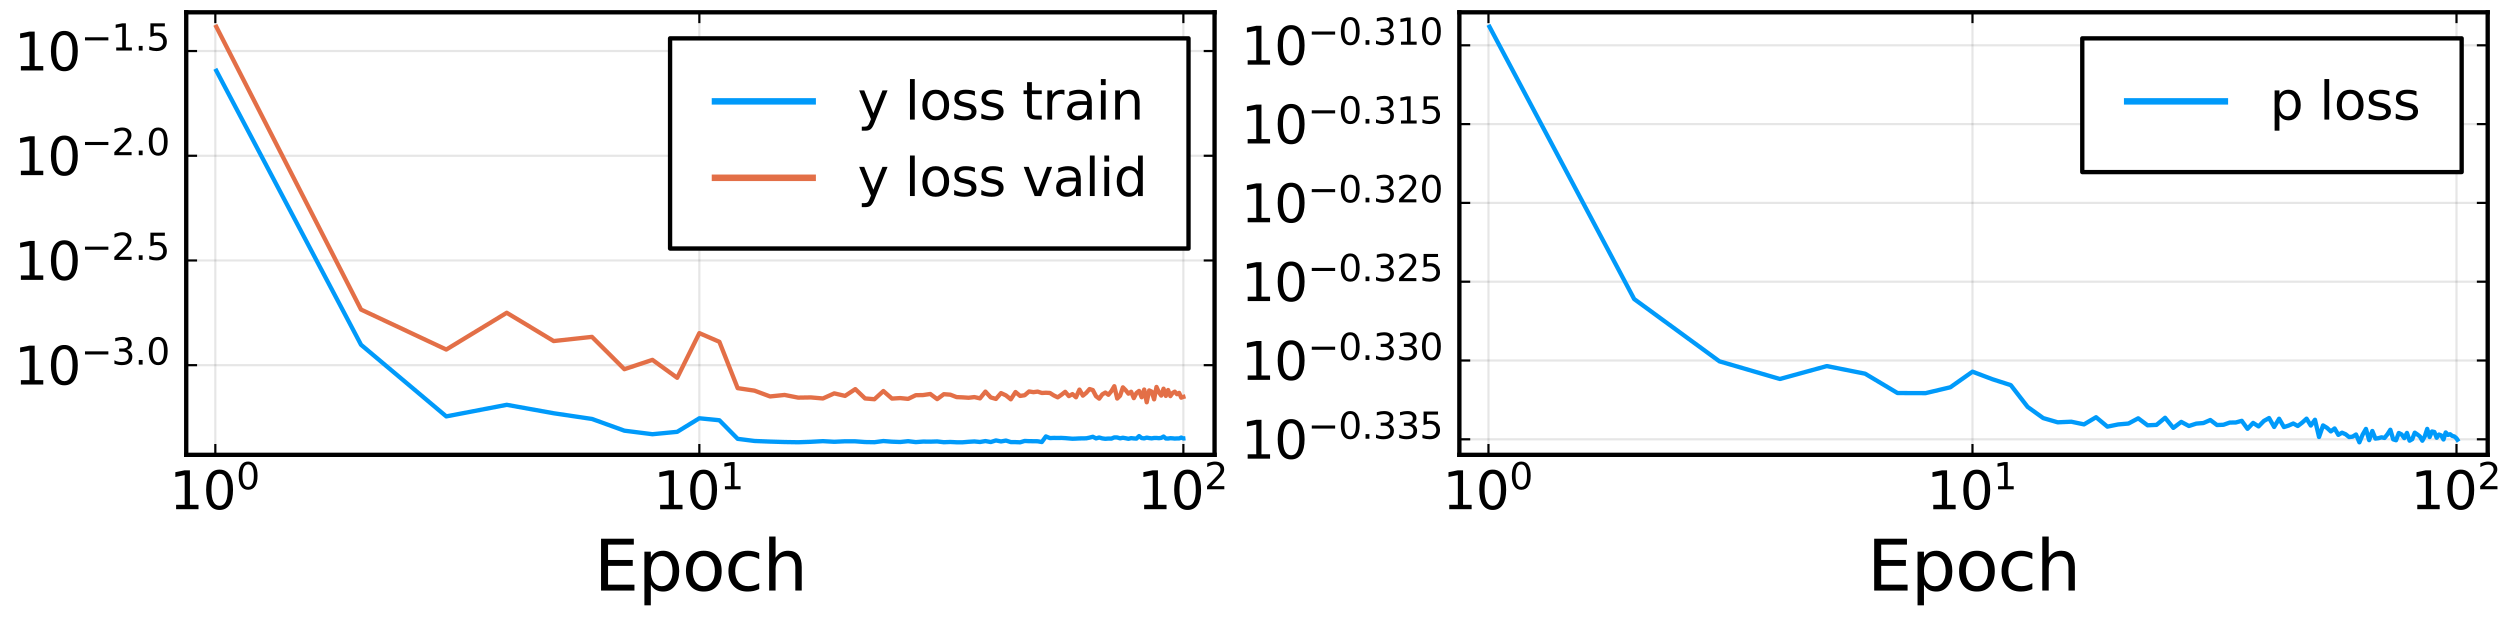 <?xml version="1.0" encoding="utf-8" standalone="no"?>
<!DOCTYPE svg PUBLIC "-//W3C//DTD SVG 1.1//EN"
  "http://www.w3.org/Graphics/SVG/1.1/DTD/svg11.dtd">
<svg xmlns:xlink="http://www.w3.org/1999/xlink" width="576pt" height="144pt" viewBox="0 0 576 144" xmlns="http://www.w3.org/2000/svg" version="1.1">
 <defs>
  <style type="text/css">*{stroke-linejoin: round; stroke-linecap: butt}</style>
 </defs>
 <g id="figure_1">
  <g id="patch_1">
   <path d="M 0 144 
L 576 144 
L 576 0 
L 0 0 
z
" style="fill: #ffffff"/>
  </g>
  <g id="axes_1">
   <g id="patch_2">
    <path d="M 42.906 104.793 
L 279.834 104.793 
L 279.834 2.835 
L 42.906 2.835 
z
" style="fill: #ffffff"/>
   </g>
   <g id="matplotlib.axis_1">
    <g id="xtick_1">
     <g id="line2d_1">
      <path d="M 49.611 104.793 
L 49.611 2.835 
" clip-path="url(#p2773516199)" style="fill: none; stroke: #000000; stroke-opacity: 0.1; stroke-width: 0.5; stroke-linecap: square"/>
     </g>
     <g id="line2d_2">
      <defs>
       <path id="mbe6fa523ce" d="M 0 0 
L 0 -2.5 
" style="stroke: #000000; stroke-width: 0.5"/>
      </defs>
      <g>
       <use xlink:href="#mbe6fa523ce" x="49.611" y="104.793" style="stroke: #000000; stroke-width: 0.5"/>
      </g>
     </g>
     <g id="line2d_3">
      <defs>
       <path id="m596d1548f3" d="M 0 0 
L 0 2.5 
" style="stroke: #000000; stroke-width: 0.5"/>
      </defs>
      <g>
       <use xlink:href="#m596d1548f3" x="49.611" y="2.835" style="stroke: #000000; stroke-width: 0.5"/>
      </g>
     </g>
     <g id="text_1">
      <!-- $\mathregular{10^{0}}$ -->
      <g transform="translate(39.051 117.411)scale(0.12 -0.12)">
       <defs>
        <path id="DejaVuSans-31" d="M 794 531 
L 1825 531 
L 1825 4091 
L 703 3866 
L 703 4441 
L 1819 4666 
L 2450 4666 
L 2450 531 
L 3481 531 
L 3481 0 
L 794 0 
L 794 531 
z
" transform="scale(0.016)"/>
        <path id="DejaVuSans-30" d="M 2034 4250 
Q 1547 4250 1301 3770 
Q 1056 3291 1056 2328 
Q 1056 1369 1301 889 
Q 1547 409 2034 409 
Q 2525 409 2770 889 
Q 3016 1369 3016 2328 
Q 3016 3291 2770 3770 
Q 2525 4250 2034 4250 
z
M 2034 4750 
Q 2819 4750 3233 4129 
Q 3647 3509 3647 2328 
Q 3647 1150 3233 529 
Q 2819 -91 2034 -91 
Q 1250 -91 836 529 
Q 422 1150 422 2328 
Q 422 3509 836 4129 
Q 1250 4750 2034 4750 
z
" transform="scale(0.016)"/>
       </defs>
       <use xlink:href="#DejaVuSans-31" transform="translate(0 0.766)"/>
       <use xlink:href="#DejaVuSans-30" transform="translate(63.623 0.766)"/>
       <use xlink:href="#DejaVuSans-30" transform="translate(128.203 39.047)scale(0.7)"/>
      </g>
     </g>
    </g>
    <g id="xtick_2">
     <g id="line2d_4">
      <path d="M 161.129 104.793 
L 161.129 2.835 
" clip-path="url(#p2773516199)" style="fill: none; stroke: #000000; stroke-opacity: 0.1; stroke-width: 0.5; stroke-linecap: square"/>
     </g>
     <g id="line2d_5">
      <g>
       <use xlink:href="#mbe6fa523ce" x="161.129" y="104.793" style="stroke: #000000; stroke-width: 0.5"/>
      </g>
     </g>
     <g id="line2d_6">
      <g>
       <use xlink:href="#m596d1548f3" x="161.129" y="2.835" style="stroke: #000000; stroke-width: 0.5"/>
      </g>
     </g>
     <g id="text_2">
      <!-- $\mathregular{10^{1}}$ -->
      <g transform="translate(150.569 117.411)scale(0.12 -0.12)">
       <use xlink:href="#DejaVuSans-31" transform="translate(0 0.684)"/>
       <use xlink:href="#DejaVuSans-30" transform="translate(63.623 0.684)"/>
       <use xlink:href="#DejaVuSans-31" transform="translate(128.203 38.966)scale(0.7)"/>
      </g>
     </g>
    </g>
    <g id="xtick_3">
     <g id="line2d_7">
      <path d="M 272.647 104.793 
L 272.647 2.835 
" clip-path="url(#p2773516199)" style="fill: none; stroke: #000000; stroke-opacity: 0.1; stroke-width: 0.5; stroke-linecap: square"/>
     </g>
     <g id="line2d_8">
      <g>
       <use xlink:href="#mbe6fa523ce" x="272.647" y="104.793" style="stroke: #000000; stroke-width: 0.5"/>
      </g>
     </g>
     <g id="line2d_9">
      <g>
       <use xlink:href="#m596d1548f3" x="272.647" y="2.835" style="stroke: #000000; stroke-width: 0.5"/>
      </g>
     </g>
     <g id="text_3">
      <!-- $\mathregular{10^{2}}$ -->
      <g transform="translate(262.087 117.411)scale(0.12 -0.12)">
       <defs>
        <path id="DejaVuSans-32" d="M 1228 531 
L 3431 531 
L 3431 0 
L 469 0 
L 469 531 
Q 828 903 1448 1529 
Q 2069 2156 2228 2338 
Q 2531 2678 2651 2914 
Q 2772 3150 2772 3378 
Q 2772 3750 2511 3984 
Q 2250 4219 1831 4219 
Q 1534 4219 1204 4116 
Q 875 4013 500 3803 
L 500 4441 
Q 881 4594 1212 4672 
Q 1544 4750 1819 4750 
Q 2544 4750 2975 4387 
Q 3406 4025 3406 3419 
Q 3406 3131 3298 2873 
Q 3191 2616 2906 2266 
Q 2828 2175 2409 1742 
Q 1991 1309 1228 531 
z
" transform="scale(0.016)"/>
       </defs>
       <use xlink:href="#DejaVuSans-31" transform="translate(0 0.766)"/>
       <use xlink:href="#DejaVuSans-30" transform="translate(63.623 0.766)"/>
       <use xlink:href="#DejaVuSans-32" transform="translate(128.203 39.047)scale(0.7)"/>
      </g>
     </g>
    </g>
    <g id="text_4">
     <!-- Epoch -->
     <g transform="translate(136.873 136.065)scale(0.16 -0.16)">
      <defs>
       <path id="DejaVuSans-45" d="M 628 4666 
L 3578 4666 
L 3578 4134 
L 1259 4134 
L 1259 2753 
L 3481 2753 
L 3481 2222 
L 1259 2222 
L 1259 531 
L 3634 531 
L 3634 0 
L 628 0 
L 628 4666 
z
" transform="scale(0.016)"/>
       <path id="DejaVuSans-70" d="M 1159 525 
L 1159 -1331 
L 581 -1331 
L 581 3500 
L 1159 3500 
L 1159 2969 
Q 1341 3281 1617 3432 
Q 1894 3584 2278 3584 
Q 2916 3584 3314 3078 
Q 3713 2572 3713 1747 
Q 3713 922 3314 415 
Q 2916 -91 2278 -91 
Q 1894 -91 1617 61 
Q 1341 213 1159 525 
z
M 3116 1747 
Q 3116 2381 2855 2742 
Q 2594 3103 2138 3103 
Q 1681 3103 1420 2742 
Q 1159 2381 1159 1747 
Q 1159 1113 1420 752 
Q 1681 391 2138 391 
Q 2594 391 2855 752 
Q 3116 1113 3116 1747 
z
" transform="scale(0.016)"/>
       <path id="DejaVuSans-6f" d="M 1959 3097 
Q 1497 3097 1228 2736 
Q 959 2375 959 1747 
Q 959 1119 1226 758 
Q 1494 397 1959 397 
Q 2419 397 2687 759 
Q 2956 1122 2956 1747 
Q 2956 2369 2687 2733 
Q 2419 3097 1959 3097 
z
M 1959 3584 
Q 2709 3584 3137 3096 
Q 3566 2609 3566 1747 
Q 3566 888 3137 398 
Q 2709 -91 1959 -91 
Q 1206 -91 779 398 
Q 353 888 353 1747 
Q 353 2609 779 3096 
Q 1206 3584 1959 3584 
z
" transform="scale(0.016)"/>
       <path id="DejaVuSans-63" d="M 3122 3366 
L 3122 2828 
Q 2878 2963 2633 3030 
Q 2388 3097 2138 3097 
Q 1578 3097 1268 2742 
Q 959 2388 959 1747 
Q 959 1106 1268 751 
Q 1578 397 2138 397 
Q 2388 397 2633 464 
Q 2878 531 3122 666 
L 3122 134 
Q 2881 22 2623 -34 
Q 2366 -91 2075 -91 
Q 1284 -91 818 406 
Q 353 903 353 1747 
Q 353 2603 823 3093 
Q 1294 3584 2113 3584 
Q 2378 3584 2631 3529 
Q 2884 3475 3122 3366 
z
" transform="scale(0.016)"/>
       <path id="DejaVuSans-68" d="M 3513 2113 
L 3513 0 
L 2938 0 
L 2938 2094 
Q 2938 2591 2744 2837 
Q 2550 3084 2163 3084 
Q 1697 3084 1428 2787 
Q 1159 2491 1159 1978 
L 1159 0 
L 581 0 
L 581 4863 
L 1159 4863 
L 1159 2956 
Q 1366 3272 1645 3428 
Q 1925 3584 2291 3584 
Q 2894 3584 3203 3211 
Q 3513 2838 3513 2113 
z
" transform="scale(0.016)"/>
      </defs>
      <use xlink:href="#DejaVuSans-45"/>
      <use xlink:href="#DejaVuSans-70" x="63.184"/>
      <use xlink:href="#DejaVuSans-6f" x="126.66"/>
      <use xlink:href="#DejaVuSans-63" x="187.842"/>
      <use xlink:href="#DejaVuSans-68" x="242.822"/>
     </g>
    </g>
   </g>
   <g id="matplotlib.axis_2">
    <g id="ytick_1">
     <g id="line2d_10">
      <path d="M 42.906 84.133 
L 279.834 84.133 
" clip-path="url(#p2773516199)" style="fill: none; stroke: #000000; stroke-opacity: 0.1; stroke-width: 0.5; stroke-linecap: square"/>
     </g>
     <g id="line2d_11">
      <defs>
       <path id="m5c6b058759" d="M 0 0 
L 2.5 0 
" style="stroke: #000000; stroke-width: 0.5"/>
      </defs>
      <g>
       <use xlink:href="#m5c6b058759" x="42.906" y="84.133" style="stroke: #000000; stroke-width: 0.5"/>
      </g>
     </g>
     <g id="line2d_12">
      <defs>
       <path id="m5d523df698" d="M 0 0 
L -2.5 0 
" style="stroke: #000000; stroke-width: 0.5"/>
      </defs>
      <g>
       <use xlink:href="#m5d523df698" x="279.834" y="84.133" style="stroke: #000000; stroke-width: 0.5"/>
      </g>
     </g>
     <g id="text_5">
      <!-- $\mathregular{10^{-3.0}}$ -->
      <g transform="translate(3.286 88.692)scale(0.12 -0.12)">
       <defs>
        <path id="DejaVuSans-2212" d="M 678 2272 
L 4684 2272 
L 4684 1741 
L 678 1741 
L 678 2272 
z
" transform="scale(0.016)"/>
        <path id="DejaVuSans-33" d="M 2597 2516 
Q 3050 2419 3304 2112 
Q 3559 1806 3559 1356 
Q 3559 666 3084 287 
Q 2609 -91 1734 -91 
Q 1441 -91 1130 -33 
Q 819 25 488 141 
L 488 750 
Q 750 597 1062 519 
Q 1375 441 1716 441 
Q 2309 441 2620 675 
Q 2931 909 2931 1356 
Q 2931 1769 2642 2001 
Q 2353 2234 1838 2234 
L 1294 2234 
L 1294 2753 
L 1863 2753 
Q 2328 2753 2575 2939 
Q 2822 3125 2822 3475 
Q 2822 3834 2567 4026 
Q 2313 4219 1838 4219 
Q 1578 4219 1281 4162 
Q 984 4106 628 3988 
L 628 4550 
Q 988 4650 1302 4700 
Q 1616 4750 1894 4750 
Q 2613 4750 3031 4423 
Q 3450 4097 3450 3541 
Q 3450 3153 3228 2886 
Q 3006 2619 2597 2516 
z
" transform="scale(0.016)"/>
        <path id="DejaVuSans-2e" d="M 684 794 
L 1344 794 
L 1344 0 
L 684 0 
L 684 794 
z
" transform="scale(0.016)"/>
       </defs>
       <use xlink:href="#DejaVuSans-31" transform="translate(0 0.766)"/>
       <use xlink:href="#DejaVuSans-30" transform="translate(63.623 0.766)"/>
       <use xlink:href="#DejaVuSans-2212" transform="translate(128.203 39.047)scale(0.7)"/>
       <use xlink:href="#DejaVuSans-33" transform="translate(186.855 39.047)scale(0.7)"/>
       <use xlink:href="#DejaVuSans-2e" transform="translate(231.392 39.047)scale(0.7)"/>
       <use xlink:href="#DejaVuSans-30" transform="translate(253.643 39.047)scale(0.7)"/>
      </g>
     </g>
    </g>
    <g id="ytick_2">
     <g id="line2d_13">
      <path d="M 42.906 60.009 
L 279.834 60.009 
" clip-path="url(#p2773516199)" style="fill: none; stroke: #000000; stroke-opacity: 0.1; stroke-width: 0.5; stroke-linecap: square"/>
     </g>
     <g id="line2d_14">
      <g>
       <use xlink:href="#m5c6b058759" x="42.906" y="60.009" style="stroke: #000000; stroke-width: 0.5"/>
      </g>
     </g>
     <g id="line2d_15">
      <g>
       <use xlink:href="#m5d523df698" x="279.834" y="60.009" style="stroke: #000000; stroke-width: 0.5"/>
      </g>
     </g>
     <g id="text_6">
      <!-- $\mathregular{10^{-2.5}}$ -->
      <g transform="translate(3.286 64.568)scale(0.12 -0.12)">
       <defs>
        <path id="DejaVuSans-35" d="M 691 4666 
L 3169 4666 
L 3169 4134 
L 1269 4134 
L 1269 2991 
Q 1406 3038 1543 3061 
Q 1681 3084 1819 3084 
Q 2600 3084 3056 2656 
Q 3513 2228 3513 1497 
Q 3513 744 3044 326 
Q 2575 -91 1722 -91 
Q 1428 -91 1123 -41 
Q 819 9 494 109 
L 494 744 
Q 775 591 1075 516 
Q 1375 441 1709 441 
Q 2250 441 2565 725 
Q 2881 1009 2881 1497 
Q 2881 1984 2565 2268 
Q 2250 2553 1709 2553 
Q 1456 2553 1204 2497 
Q 953 2441 691 2322 
L 691 4666 
z
" transform="scale(0.016)"/>
       </defs>
       <use xlink:href="#DejaVuSans-31" transform="translate(0 0.766)"/>
       <use xlink:href="#DejaVuSans-30" transform="translate(63.623 0.766)"/>
       <use xlink:href="#DejaVuSans-2212" transform="translate(128.203 39.047)scale(0.7)"/>
       <use xlink:href="#DejaVuSans-32" transform="translate(186.855 39.047)scale(0.7)"/>
       <use xlink:href="#DejaVuSans-2e" transform="translate(231.392 39.047)scale(0.7)"/>
       <use xlink:href="#DejaVuSans-35" transform="translate(253.643 39.047)scale(0.7)"/>
      </g>
     </g>
    </g>
    <g id="ytick_3">
     <g id="line2d_16">
      <path d="M 42.906 35.885 
L 279.834 35.885 
" clip-path="url(#p2773516199)" style="fill: none; stroke: #000000; stroke-opacity: 0.1; stroke-width: 0.5; stroke-linecap: square"/>
     </g>
     <g id="line2d_17">
      <g>
       <use xlink:href="#m5c6b058759" x="42.906" y="35.885" style="stroke: #000000; stroke-width: 0.5"/>
      </g>
     </g>
     <g id="line2d_18">
      <g>
       <use xlink:href="#m5d523df698" x="279.834" y="35.885" style="stroke: #000000; stroke-width: 0.5"/>
      </g>
     </g>
     <g id="text_7">
      <!-- $\mathregular{10^{-2.0}}$ -->
      <g transform="translate(3.286 40.444)scale(0.12 -0.12)">
       <use xlink:href="#DejaVuSans-31" transform="translate(0 0.766)"/>
       <use xlink:href="#DejaVuSans-30" transform="translate(63.623 0.766)"/>
       <use xlink:href="#DejaVuSans-2212" transform="translate(128.203 39.047)scale(0.7)"/>
       <use xlink:href="#DejaVuSans-32" transform="translate(186.855 39.047)scale(0.7)"/>
       <use xlink:href="#DejaVuSans-2e" transform="translate(231.392 39.047)scale(0.7)"/>
       <use xlink:href="#DejaVuSans-30" transform="translate(253.643 39.047)scale(0.7)"/>
      </g>
     </g>
    </g>
    <g id="ytick_4">
     <g id="line2d_19">
      <path d="M 42.906 11.761 
L 279.834 11.761 
" clip-path="url(#p2773516199)" style="fill: none; stroke: #000000; stroke-opacity: 0.1; stroke-width: 0.5; stroke-linecap: square"/>
     </g>
     <g id="line2d_20">
      <g>
       <use xlink:href="#m5c6b058759" x="42.906" y="11.761" style="stroke: #000000; stroke-width: 0.5"/>
      </g>
     </g>
     <g id="line2d_21">
      <g>
       <use xlink:href="#m5d523df698" x="279.834" y="11.761" style="stroke: #000000; stroke-width: 0.5"/>
      </g>
     </g>
     <g id="text_8">
      <!-- $\mathregular{10^{-1.5}}$ -->
      <g transform="translate(3.286 16.321)scale(0.12 -0.12)">
       <use xlink:href="#DejaVuSans-31" transform="translate(0 0.684)"/>
       <use xlink:href="#DejaVuSans-30" transform="translate(63.623 0.684)"/>
       <use xlink:href="#DejaVuSans-2212" transform="translate(128.203 38.966)scale(0.7)"/>
       <use xlink:href="#DejaVuSans-31" transform="translate(186.855 38.966)scale(0.7)"/>
       <use xlink:href="#DejaVuSans-2e" transform="translate(231.392 38.966)scale(0.7)"/>
       <use xlink:href="#DejaVuSans-35" transform="translate(253.643 38.966)scale(0.7)"/>
      </g>
     </g>
    </g>
   </g>
   <g id="line2d_22">
    <path d="M 49.611 15.855 
L 83.182 79.435 
L 102.819 95.937 
L 116.752 93.27 
L 127.559 95.214 
L 136.389 96.527 
L 143.855 99.229 
L 150.322 100.043 
L 156.026 99.494 
L 161.129 96.37 
L 165.745 96.829 
L 169.959 101.109 
L 173.836 101.6 
L 177.425 101.743 
L 180.766 101.843 
L 183.892 101.894 
L 186.828 101.791 
L 189.597 101.641 
L 192.215 101.789 
L 194.699 101.67 
L 197.062 101.681 
L 199.315 101.848 
L 201.468 101.885 
L 203.529 101.614 
L 205.507 101.767 
L 207.406 101.838 
L 209.234 101.65 
L 210.995 101.864 
L 212.695 101.739 
L 214.337 101.759 
L 215.925 101.708 
L 217.462 101.887 
L 218.953 101.828 
L 220.399 101.901 
L 221.802 101.902 
L 223.167 101.789 
L 224.494 101.709 
L 225.785 101.835 
L 227.043 101.621 
L 228.27 101.846 
L 229.465 101.472 
L 230.633 101.709 
L 231.772 101.505 
L 232.886 101.854 
L 233.974 101.865 
L 235.038 101.908 
L 236.08 101.597 
L 237.1 101.644 
L 238.098 101.657 
L 239.077 101.67 
L 240.036 101.841 
L 240.976 100.554 
L 241.899 100.936 
L 242.804 100.897 
L 243.693 100.908 
L 244.565 100.896 
L 245.423 100.942 
L 246.265 101.014 
L 247.093 101.085 
L 247.907 101.055 
L 248.707 101.011 
L 249.495 101.001 
L 250.27 100.985 
L 251.033 100.831 
L 251.783 100.631 
L 252.523 101.008 
L 253.251 100.801 
L 253.969 101.006 
L 254.676 101.099 
L 255.373 101.039 
L 256.06 101.057 
L 256.737 100.78 
L 257.405 100.795 
L 258.064 100.993 
L 258.714 100.859 
L 259.356 100.97 
L 259.989 101.099 
L 260.614 100.943 
L 261.231 101.013 
L 261.84 101.055 
L 262.441 100.473 
L 263.036 100.93 
L 263.623 101.004 
L 264.203 100.826 
L 264.776 100.931 
L 265.342 101 
L 265.902 100.91 
L 266.456 100.902 
L 267.003 100.962 
L 267.544 100.89 
L 268.079 100.581 
L 268.609 101.024 
L 269.132 101.042 
L 269.65 100.957 
L 270.163 100.99 
L 270.67 101.043 
L 271.172 101.015 
L 271.668 101.019 
L 272.16 100.813 
L 272.647 101.032 
L 273.129 100.974 
" clip-path="url(#p2773516199)" style="fill: none; stroke: #009afa"/>
   </g>
   <g id="line2d_23">
    <path d="M 49.611 5.72 
L 83.182 71.324 
L 102.819 80.536 
L 116.752 72.062 
L 127.559 78.578 
L 136.389 77.617 
L 143.855 85.061 
L 150.322 82.913 
L 156.026 87.044 
L 161.129 76.753 
L 165.745 78.753 
L 169.959 89.429 
L 173.836 90.005 
L 177.425 91.341 
L 180.766 90.997 
L 183.892 91.614 
L 186.828 91.567 
L 189.597 91.806 
L 192.215 90.634 
L 194.699 91.213 
L 197.062 89.653 
L 199.315 91.803 
L 201.468 91.982 
L 203.529 90.097 
L 205.507 91.832 
L 207.406 91.718 
L 209.234 91.9 
L 210.995 91.055 
L 212.695 91.022 
L 214.337 90.773 
L 215.925 91.955 
L 217.462 90.821 
L 218.953 90.935 
L 220.399 91.493 
L 221.802 91.552 
L 223.167 91.645 
L 224.494 91.487 
L 225.785 91.783 
L 227.043 90.224 
L 228.27 91.567 
L 229.465 91.912 
L 230.633 90.566 
L 231.772 91.099 
L 232.886 91.999 
L 233.974 90.327 
L 235.038 91.223 
L 236.08 91.065 
L 237.1 90.191 
L 238.098 90.355 
L 239.077 90.225 
L 240.036 90.54 
L 240.976 90.491 
L 241.899 90.537 
L 242.804 91.113 
L 243.693 91.549 
L 244.565 90.944 
L 245.423 90.278 
L 246.265 91.262 
L 247.093 90.8 
L 247.907 91.528 
L 248.707 89.769 
L 249.495 91.151 
L 250.27 90.512 
L 251.033 89.639 
L 251.783 89.871 
L 252.523 91.285 
L 253.251 91.848 
L 253.969 90.862 
L 254.676 90.447 
L 255.373 90.958 
L 256.06 90.128 
L 256.737 88.986 
L 257.405 91.821 
L 258.064 91.173 
L 258.714 89.25 
L 259.356 89.898 
L 259.989 90.698 
L 260.614 90.265 
L 261.231 91.729 
L 261.84 90.544 
L 262.441 90.073 
L 263.036 91.52 
L 263.623 89.753 
L 264.203 92.682 
L 264.776 89.954 
L 265.342 90.229 
L 265.902 92.006 
L 266.456 89.157 
L 267.003 90.362 
L 267.544 91.142 
L 268.079 89.556 
L 268.609 91.212 
L 269.132 89.864 
L 269.65 91.262 
L 270.163 90.543 
L 270.67 90.238 
L 271.172 90.818 
L 271.668 90.523 
L 272.16 91.619 
L 272.647 91.438 
L 273.129 91.308 
" clip-path="url(#p2773516199)" style="fill: none; stroke: #e36f47"/>
   </g>
   <g id="patch_3">
    <path d="M 42.906 104.793 
L 42.906 2.835 
" style="fill: none; stroke: #000000; stroke-linejoin: miter; stroke-linecap: square"/>
   </g>
   <g id="patch_4">
    <path d="M 279.834 104.793 
L 279.834 2.835 
" style="fill: none; stroke: #000000; stroke-linejoin: miter; stroke-linecap: square"/>
   </g>
   <g id="patch_5">
    <path d="M 42.906 104.793 
L 279.834 104.793 
" style="fill: none; stroke: #000000; stroke-linejoin: miter; stroke-linecap: square"/>
   </g>
   <g id="patch_6">
    <path d="M 42.906 2.835 
L 279.834 2.835 
" style="fill: none; stroke: #000000; stroke-linejoin: miter; stroke-linecap: square"/>
   </g>
   <g id="legend_1">
    <g id="patch_7">
     <path d="M 154.384 57.262 
L 273.834 57.262 
L 273.834 8.835 
L 154.384 8.835 
z
" style="fill: #ffffff; stroke: #000000; stroke-linejoin: miter"/>
    </g>
    <g id="line2d_24">
     <path d="M 163.984 23.353 
L 175.984 23.353 
L 187.984 23.353 
" style="fill: none; stroke: #009afa; stroke-width: 1.5; stroke-linejoin: miter"/>
    </g>
    <g id="text_9">
     <!-- y loss train -->
     <g transform="translate(197.584 27.553)scale(0.12 -0.12)">
      <defs>
       <path id="DejaVuSans-79" d="M 2059 -325 
Q 1816 -950 1584 -1140 
Q 1353 -1331 966 -1331 
L 506 -1331 
L 506 -850 
L 844 -850 
Q 1081 -850 1212 -737 
Q 1344 -625 1503 -206 
L 1606 56 
L 191 3500 
L 800 3500 
L 1894 763 
L 2988 3500 
L 3597 3500 
L 2059 -325 
z
" transform="scale(0.016)"/>
       <path id="DejaVuSans-20" transform="scale(0.016)"/>
       <path id="DejaVuSans-6c" d="M 603 4863 
L 1178 4863 
L 1178 0 
L 603 0 
L 603 4863 
z
" transform="scale(0.016)"/>
       <path id="DejaVuSans-73" d="M 2834 3397 
L 2834 2853 
Q 2591 2978 2328 3040 
Q 2066 3103 1784 3103 
Q 1356 3103 1142 2972 
Q 928 2841 928 2578 
Q 928 2378 1081 2264 
Q 1234 2150 1697 2047 
L 1894 2003 
Q 2506 1872 2764 1633 
Q 3022 1394 3022 966 
Q 3022 478 2636 193 
Q 2250 -91 1575 -91 
Q 1294 -91 989 -36 
Q 684 19 347 128 
L 347 722 
Q 666 556 975 473 
Q 1284 391 1588 391 
Q 1994 391 2212 530 
Q 2431 669 2431 922 
Q 2431 1156 2273 1281 
Q 2116 1406 1581 1522 
L 1381 1569 
Q 847 1681 609 1914 
Q 372 2147 372 2553 
Q 372 3047 722 3315 
Q 1072 3584 1716 3584 
Q 2034 3584 2315 3537 
Q 2597 3491 2834 3397 
z
" transform="scale(0.016)"/>
       <path id="DejaVuSans-74" d="M 1172 4494 
L 1172 3500 
L 2356 3500 
L 2356 3053 
L 1172 3053 
L 1172 1153 
Q 1172 725 1289 603 
Q 1406 481 1766 481 
L 2356 481 
L 2356 0 
L 1766 0 
Q 1100 0 847 248 
Q 594 497 594 1153 
L 594 3053 
L 172 3053 
L 172 3500 
L 594 3500 
L 594 4494 
L 1172 4494 
z
" transform="scale(0.016)"/>
       <path id="DejaVuSans-72" d="M 2631 2963 
Q 2534 3019 2420 3045 
Q 2306 3072 2169 3072 
Q 1681 3072 1420 2755 
Q 1159 2438 1159 1844 
L 1159 0 
L 581 0 
L 581 3500 
L 1159 3500 
L 1159 2956 
Q 1341 3275 1631 3429 
Q 1922 3584 2338 3584 
Q 2397 3584 2469 3576 
Q 2541 3569 2628 3553 
L 2631 2963 
z
" transform="scale(0.016)"/>
       <path id="DejaVuSans-61" d="M 2194 1759 
Q 1497 1759 1228 1600 
Q 959 1441 959 1056 
Q 959 750 1161 570 
Q 1363 391 1709 391 
Q 2188 391 2477 730 
Q 2766 1069 2766 1631 
L 2766 1759 
L 2194 1759 
z
M 3341 1997 
L 3341 0 
L 2766 0 
L 2766 531 
Q 2569 213 2275 61 
Q 1981 -91 1556 -91 
Q 1019 -91 701 211 
Q 384 513 384 1019 
Q 384 1609 779 1909 
Q 1175 2209 1959 2209 
L 2766 2209 
L 2766 2266 
Q 2766 2663 2505 2880 
Q 2244 3097 1772 3097 
Q 1472 3097 1187 3025 
Q 903 2953 641 2809 
L 641 3341 
Q 956 3463 1253 3523 
Q 1550 3584 1831 3584 
Q 2591 3584 2966 3190 
Q 3341 2797 3341 1997 
z
" transform="scale(0.016)"/>
       <path id="DejaVuSans-69" d="M 603 3500 
L 1178 3500 
L 1178 0 
L 603 0 
L 603 3500 
z
M 603 4863 
L 1178 4863 
L 1178 4134 
L 603 4134 
L 603 4863 
z
" transform="scale(0.016)"/>
       <path id="DejaVuSans-6e" d="M 3513 2113 
L 3513 0 
L 2938 0 
L 2938 2094 
Q 2938 2591 2744 2837 
Q 2550 3084 2163 3084 
Q 1697 3084 1428 2787 
Q 1159 2491 1159 1978 
L 1159 0 
L 581 0 
L 581 3500 
L 1159 3500 
L 1159 2956 
Q 1366 3272 1645 3428 
Q 1925 3584 2291 3584 
Q 2894 3584 3203 3211 
Q 3513 2838 3513 2113 
z
" transform="scale(0.016)"/>
      </defs>
      <use xlink:href="#DejaVuSans-79"/>
      <use xlink:href="#DejaVuSans-20" x="59.18"/>
      <use xlink:href="#DejaVuSans-6c" x="90.967"/>
      <use xlink:href="#DejaVuSans-6f" x="118.75"/>
      <use xlink:href="#DejaVuSans-73" x="179.932"/>
      <use xlink:href="#DejaVuSans-73" x="232.031"/>
      <use xlink:href="#DejaVuSans-20" x="284.131"/>
      <use xlink:href="#DejaVuSans-74" x="315.918"/>
      <use xlink:href="#DejaVuSans-72" x="355.127"/>
      <use xlink:href="#DejaVuSans-61" x="396.24"/>
      <use xlink:href="#DejaVuSans-69" x="457.52"/>
      <use xlink:href="#DejaVuSans-6e" x="485.303"/>
     </g>
    </g>
    <g id="line2d_25">
     <path d="M 163.984 40.967 
L 175.984 40.967 
L 187.984 40.967 
" style="fill: none; stroke: #e36f47; stroke-width: 1.5; stroke-linejoin: miter"/>
    </g>
    <g id="text_10">
     <!-- y loss valid -->
     <g transform="translate(197.584 45.167)scale(0.12 -0.12)">
      <defs>
       <path id="DejaVuSans-76" d="M 191 3500 
L 800 3500 
L 1894 563 
L 2988 3500 
L 3597 3500 
L 2284 0 
L 1503 0 
L 191 3500 
z
" transform="scale(0.016)"/>
       <path id="DejaVuSans-64" d="M 2906 2969 
L 2906 4863 
L 3481 4863 
L 3481 0 
L 2906 0 
L 2906 525 
Q 2725 213 2448 61 
Q 2172 -91 1784 -91 
Q 1150 -91 751 415 
Q 353 922 353 1747 
Q 353 2572 751 3078 
Q 1150 3584 1784 3584 
Q 2172 3584 2448 3432 
Q 2725 3281 2906 2969 
z
M 947 1747 
Q 947 1113 1208 752 
Q 1469 391 1925 391 
Q 2381 391 2643 752 
Q 2906 1113 2906 1747 
Q 2906 2381 2643 2742 
Q 2381 3103 1925 3103 
Q 1469 3103 1208 2742 
Q 947 2381 947 1747 
z
" transform="scale(0.016)"/>
      </defs>
      <use xlink:href="#DejaVuSans-79"/>
      <use xlink:href="#DejaVuSans-20" x="59.18"/>
      <use xlink:href="#DejaVuSans-6c" x="90.967"/>
      <use xlink:href="#DejaVuSans-6f" x="118.75"/>
      <use xlink:href="#DejaVuSans-73" x="179.932"/>
      <use xlink:href="#DejaVuSans-73" x="232.031"/>
      <use xlink:href="#DejaVuSans-20" x="284.131"/>
      <use xlink:href="#DejaVuSans-76" x="315.918"/>
      <use xlink:href="#DejaVuSans-61" x="375.098"/>
      <use xlink:href="#DejaVuSans-6c" x="436.377"/>
      <use xlink:href="#DejaVuSans-69" x="464.16"/>
      <use xlink:href="#DejaVuSans-64" x="491.943"/>
     </g>
    </g>
   </g>
  </g>
  <g id="axes_2">
   <g id="patch_8">
    <path d="M 336.237 104.793 
L 573.165 104.793 
L 573.165 2.835 
L 336.237 2.835 
z
" style="fill: #ffffff"/>
   </g>
   <g id="matplotlib.axis_3">
    <g id="xtick_4">
     <g id="line2d_26">
      <path d="M 342.942 104.793 
L 342.942 2.835 
" clip-path="url(#p89b547df9a)" style="fill: none; stroke: #000000; stroke-opacity: 0.1; stroke-width: 0.5; stroke-linecap: square"/>
     </g>
     <g id="line2d_27">
      <g>
       <use xlink:href="#mbe6fa523ce" x="342.942" y="104.793" style="stroke: #000000; stroke-width: 0.5"/>
      </g>
     </g>
     <g id="line2d_28">
      <g>
       <use xlink:href="#m596d1548f3" x="342.942" y="2.835" style="stroke: #000000; stroke-width: 0.5"/>
      </g>
     </g>
     <g id="text_11">
      <!-- $\mathregular{10^{0}}$ -->
      <g transform="translate(332.382 117.411)scale(0.12 -0.12)">
       <use xlink:href="#DejaVuSans-31" transform="translate(0 0.766)"/>
       <use xlink:href="#DejaVuSans-30" transform="translate(63.623 0.766)"/>
       <use xlink:href="#DejaVuSans-30" transform="translate(128.203 39.047)scale(0.7)"/>
      </g>
     </g>
    </g>
    <g id="xtick_5">
     <g id="line2d_29">
      <path d="M 454.46 104.793 
L 454.46 2.835 
" clip-path="url(#p89b547df9a)" style="fill: none; stroke: #000000; stroke-opacity: 0.1; stroke-width: 0.5; stroke-linecap: square"/>
     </g>
     <g id="line2d_30">
      <g>
       <use xlink:href="#mbe6fa523ce" x="454.46" y="104.793" style="stroke: #000000; stroke-width: 0.5"/>
      </g>
     </g>
     <g id="line2d_31">
      <g>
       <use xlink:href="#m596d1548f3" x="454.46" y="2.835" style="stroke: #000000; stroke-width: 0.5"/>
      </g>
     </g>
     <g id="text_12">
      <!-- $\mathregular{10^{1}}$ -->
      <g transform="translate(443.9 117.411)scale(0.12 -0.12)">
       <use xlink:href="#DejaVuSans-31" transform="translate(0 0.684)"/>
       <use xlink:href="#DejaVuSans-30" transform="translate(63.623 0.684)"/>
       <use xlink:href="#DejaVuSans-31" transform="translate(128.203 38.966)scale(0.7)"/>
      </g>
     </g>
    </g>
    <g id="xtick_6">
     <g id="line2d_32">
      <path d="M 565.978 104.793 
L 565.978 2.835 
" clip-path="url(#p89b547df9a)" style="fill: none; stroke: #000000; stroke-opacity: 0.1; stroke-width: 0.5; stroke-linecap: square"/>
     </g>
     <g id="line2d_33">
      <g>
       <use xlink:href="#mbe6fa523ce" x="565.978" y="104.793" style="stroke: #000000; stroke-width: 0.5"/>
      </g>
     </g>
     <g id="line2d_34">
      <g>
       <use xlink:href="#m596d1548f3" x="565.978" y="2.835" style="stroke: #000000; stroke-width: 0.5"/>
      </g>
     </g>
     <g id="text_13">
      <!-- $\mathregular{10^{2}}$ -->
      <g transform="translate(555.418 117.411)scale(0.12 -0.12)">
       <use xlink:href="#DejaVuSans-31" transform="translate(0 0.766)"/>
       <use xlink:href="#DejaVuSans-30" transform="translate(63.623 0.766)"/>
       <use xlink:href="#DejaVuSans-32" transform="translate(128.203 39.047)scale(0.7)"/>
      </g>
     </g>
    </g>
    <g id="text_14">
     <!-- Epoch -->
     <g transform="translate(430.204 136.065)scale(0.16 -0.16)">
      <use xlink:href="#DejaVuSans-45"/>
      <use xlink:href="#DejaVuSans-70" x="63.184"/>
      <use xlink:href="#DejaVuSans-6f" x="126.66"/>
      <use xlink:href="#DejaVuSans-63" x="187.842"/>
      <use xlink:href="#DejaVuSans-68" x="242.822"/>
     </g>
    </g>
   </g>
   <g id="matplotlib.axis_4">
    <g id="ytick_5">
     <g id="line2d_35">
      <path d="M 336.237 101.212 
L 573.165 101.212 
" clip-path="url(#p89b547df9a)" style="fill: none; stroke: #000000; stroke-opacity: 0.1; stroke-width: 0.5; stroke-linecap: square"/>
     </g>
     <g id="line2d_36">
      <g>
       <use xlink:href="#m5c6b058759" x="336.237" y="101.212" style="stroke: #000000; stroke-width: 0.5"/>
      </g>
     </g>
     <g id="line2d_37">
      <g>
       <use xlink:href="#m5d523df698" x="573.165" y="101.212" style="stroke: #000000; stroke-width: 0.5"/>
      </g>
     </g>
     <g id="text_15">
      <!-- $\mathregular{10^{-0.335}}$ -->
      <g transform="translate(285.937 105.771)scale(0.12 -0.12)">
       <use xlink:href="#DejaVuSans-31" transform="translate(0 0.766)"/>
       <use xlink:href="#DejaVuSans-30" transform="translate(63.623 0.766)"/>
       <use xlink:href="#DejaVuSans-2212" transform="translate(128.203 39.047)scale(0.7)"/>
       <use xlink:href="#DejaVuSans-30" transform="translate(186.855 39.047)scale(0.7)"/>
       <use xlink:href="#DejaVuSans-2e" transform="translate(231.392 39.047)scale(0.7)"/>
       <use xlink:href="#DejaVuSans-33" transform="translate(253.643 39.047)scale(0.7)"/>
       <use xlink:href="#DejaVuSans-33" transform="translate(298.179 39.047)scale(0.7)"/>
       <use xlink:href="#DejaVuSans-35" transform="translate(342.715 39.047)scale(0.7)"/>
      </g>
     </g>
    </g>
    <g id="ytick_6">
     <g id="line2d_38">
      <path d="M 336.237 83.057 
L 573.165 83.057 
" clip-path="url(#p89b547df9a)" style="fill: none; stroke: #000000; stroke-opacity: 0.1; stroke-width: 0.5; stroke-linecap: square"/>
     </g>
     <g id="line2d_39">
      <g>
       <use xlink:href="#m5c6b058759" x="336.237" y="83.057" style="stroke: #000000; stroke-width: 0.5"/>
      </g>
     </g>
     <g id="line2d_40">
      <g>
       <use xlink:href="#m5d523df698" x="573.165" y="83.057" style="stroke: #000000; stroke-width: 0.5"/>
      </g>
     </g>
     <g id="text_16">
      <!-- $\mathregular{10^{-0.330}}$ -->
      <g transform="translate(285.937 87.616)scale(0.12 -0.12)">
       <use xlink:href="#DejaVuSans-31" transform="translate(0 0.766)"/>
       <use xlink:href="#DejaVuSans-30" transform="translate(63.623 0.766)"/>
       <use xlink:href="#DejaVuSans-2212" transform="translate(128.203 39.047)scale(0.7)"/>
       <use xlink:href="#DejaVuSans-30" transform="translate(186.855 39.047)scale(0.7)"/>
       <use xlink:href="#DejaVuSans-2e" transform="translate(231.392 39.047)scale(0.7)"/>
       <use xlink:href="#DejaVuSans-33" transform="translate(253.643 39.047)scale(0.7)"/>
       <use xlink:href="#DejaVuSans-33" transform="translate(298.179 39.047)scale(0.7)"/>
       <use xlink:href="#DejaVuSans-30" transform="translate(342.715 39.047)scale(0.7)"/>
      </g>
     </g>
    </g>
    <g id="ytick_7">
     <g id="line2d_41">
      <path d="M 336.237 64.903 
L 573.165 64.903 
" clip-path="url(#p89b547df9a)" style="fill: none; stroke: #000000; stroke-opacity: 0.1; stroke-width: 0.5; stroke-linecap: square"/>
     </g>
     <g id="line2d_42">
      <g>
       <use xlink:href="#m5c6b058759" x="336.237" y="64.903" style="stroke: #000000; stroke-width: 0.5"/>
      </g>
     </g>
     <g id="line2d_43">
      <g>
       <use xlink:href="#m5d523df698" x="573.165" y="64.903" style="stroke: #000000; stroke-width: 0.5"/>
      </g>
     </g>
     <g id="text_17">
      <!-- $\mathregular{10^{-0.325}}$ -->
      <g transform="translate(285.937 69.462)scale(0.12 -0.12)">
       <use xlink:href="#DejaVuSans-31" transform="translate(0 0.766)"/>
       <use xlink:href="#DejaVuSans-30" transform="translate(63.623 0.766)"/>
       <use xlink:href="#DejaVuSans-2212" transform="translate(128.203 39.047)scale(0.7)"/>
       <use xlink:href="#DejaVuSans-30" transform="translate(186.855 39.047)scale(0.7)"/>
       <use xlink:href="#DejaVuSans-2e" transform="translate(231.392 39.047)scale(0.7)"/>
       <use xlink:href="#DejaVuSans-33" transform="translate(253.643 39.047)scale(0.7)"/>
       <use xlink:href="#DejaVuSans-32" transform="translate(298.179 39.047)scale(0.7)"/>
       <use xlink:href="#DejaVuSans-35" transform="translate(342.715 39.047)scale(0.7)"/>
      </g>
     </g>
    </g>
    <g id="ytick_8">
     <g id="line2d_44">
      <path d="M 336.237 46.748 
L 573.165 46.748 
" clip-path="url(#p89b547df9a)" style="fill: none; stroke: #000000; stroke-opacity: 0.1; stroke-width: 0.5; stroke-linecap: square"/>
     </g>
     <g id="line2d_45">
      <g>
       <use xlink:href="#m5c6b058759" x="336.237" y="46.748" style="stroke: #000000; stroke-width: 0.5"/>
      </g>
     </g>
     <g id="line2d_46">
      <g>
       <use xlink:href="#m5d523df698" x="573.165" y="46.748" style="stroke: #000000; stroke-width: 0.5"/>
      </g>
     </g>
     <g id="text_18">
      <!-- $\mathregular{10^{-0.320}}$ -->
      <g transform="translate(285.937 51.307)scale(0.12 -0.12)">
       <use xlink:href="#DejaVuSans-31" transform="translate(0 0.766)"/>
       <use xlink:href="#DejaVuSans-30" transform="translate(63.623 0.766)"/>
       <use xlink:href="#DejaVuSans-2212" transform="translate(128.203 39.047)scale(0.7)"/>
       <use xlink:href="#DejaVuSans-30" transform="translate(186.855 39.047)scale(0.7)"/>
       <use xlink:href="#DejaVuSans-2e" transform="translate(231.392 39.047)scale(0.7)"/>
       <use xlink:href="#DejaVuSans-33" transform="translate(253.643 39.047)scale(0.7)"/>
       <use xlink:href="#DejaVuSans-32" transform="translate(298.179 39.047)scale(0.7)"/>
       <use xlink:href="#DejaVuSans-30" transform="translate(342.715 39.047)scale(0.7)"/>
      </g>
     </g>
    </g>
    <g id="ytick_9">
     <g id="line2d_47">
      <path d="M 336.237 28.594 
L 573.165 28.594 
" clip-path="url(#p89b547df9a)" style="fill: none; stroke: #000000; stroke-opacity: 0.1; stroke-width: 0.5; stroke-linecap: square"/>
     </g>
     <g id="line2d_48">
      <g>
       <use xlink:href="#m5c6b058759" x="336.237" y="28.594" style="stroke: #000000; stroke-width: 0.5"/>
      </g>
     </g>
     <g id="line2d_49">
      <g>
       <use xlink:href="#m5d523df698" x="573.165" y="28.594" style="stroke: #000000; stroke-width: 0.5"/>
      </g>
     </g>
     <g id="text_19">
      <!-- $\mathregular{10^{-0.315}}$ -->
      <g transform="translate(285.937 33.153)scale(0.12 -0.12)">
       <use xlink:href="#DejaVuSans-31" transform="translate(0 0.766)"/>
       <use xlink:href="#DejaVuSans-30" transform="translate(63.623 0.766)"/>
       <use xlink:href="#DejaVuSans-2212" transform="translate(128.203 39.047)scale(0.7)"/>
       <use xlink:href="#DejaVuSans-30" transform="translate(186.855 39.047)scale(0.7)"/>
       <use xlink:href="#DejaVuSans-2e" transform="translate(231.392 39.047)scale(0.7)"/>
       <use xlink:href="#DejaVuSans-33" transform="translate(253.643 39.047)scale(0.7)"/>
       <use xlink:href="#DejaVuSans-31" transform="translate(298.179 39.047)scale(0.7)"/>
       <use xlink:href="#DejaVuSans-35" transform="translate(342.715 39.047)scale(0.7)"/>
      </g>
     </g>
    </g>
    <g id="ytick_10">
     <g id="line2d_50">
      <path d="M 336.237 10.44 
L 573.165 10.44 
" clip-path="url(#p89b547df9a)" style="fill: none; stroke: #000000; stroke-opacity: 0.1; stroke-width: 0.5; stroke-linecap: square"/>
     </g>
     <g id="line2d_51">
      <g>
       <use xlink:href="#m5c6b058759" x="336.237" y="10.44" style="stroke: #000000; stroke-width: 0.5"/>
      </g>
     </g>
     <g id="line2d_52">
      <g>
       <use xlink:href="#m5d523df698" x="573.165" y="10.44" style="stroke: #000000; stroke-width: 0.5"/>
      </g>
     </g>
     <g id="text_20">
      <!-- $\mathregular{10^{-0.310}}$ -->
      <g transform="translate(285.937 14.999)scale(0.12 -0.12)">
       <use xlink:href="#DejaVuSans-31" transform="translate(0 0.766)"/>
       <use xlink:href="#DejaVuSans-30" transform="translate(63.623 0.766)"/>
       <use xlink:href="#DejaVuSans-2212" transform="translate(128.203 39.047)scale(0.7)"/>
       <use xlink:href="#DejaVuSans-30" transform="translate(186.855 39.047)scale(0.7)"/>
       <use xlink:href="#DejaVuSans-2e" transform="translate(231.392 39.047)scale(0.7)"/>
       <use xlink:href="#DejaVuSans-33" transform="translate(253.643 39.047)scale(0.7)"/>
       <use xlink:href="#DejaVuSans-31" transform="translate(298.179 39.047)scale(0.7)"/>
       <use xlink:href="#DejaVuSans-30" transform="translate(342.715 39.047)scale(0.7)"/>
      </g>
     </g>
    </g>
   </g>
   <g id="line2d_53">
    <path d="M 342.942 5.72 
L 376.513 68.901 
L 396.15 83.248 
L 410.083 87.32 
L 420.89 84.346 
L 429.72 86.099 
L 437.186 90.555 
L 443.653 90.58 
L 449.357 89.229 
L 454.46 85.637 
L 459.076 87.381 
L 463.29 88.737 
L 467.167 93.753 
L 470.756 96.328 
L 474.097 97.302 
L 477.223 97.163 
L 480.159 97.778 
L 482.928 96.128 
L 485.546 98.299 
L 488.03 97.788 
L 490.393 97.585 
L 492.646 96.38 
L 494.799 97.987 
L 496.86 97.894 
L 498.838 96.257 
L 500.737 98.584 
L 502.565 97.207 
L 504.326 98.149 
L 506.026 97.599 
L 507.668 97.465 
L 509.256 96.772 
L 510.793 97.925 
L 512.284 97.867 
L 513.729 97.361 
L 515.133 97.338 
L 516.498 96.957 
L 517.825 98.794 
L 519.116 97.439 
L 520.374 98.247 
L 521.601 96.985 
L 522.796 96.314 
L 523.964 98.371 
L 525.103 96.477 
L 526.217 98.393 
L 527.305 98.049 
L 528.369 97.574 
L 529.411 98.147 
L 530.431 97.369 
L 531.429 96.462 
L 532.408 98.04 
L 533.367 96.712 
L 534.307 100.683 
L 535.23 98.018 
L 536.135 98.573 
L 537.024 99.398 
L 537.896 98.717 
L 538.754 100.193 
L 539.596 99.692 
L 540.424 100.049 
L 541.238 100.699 
L 542.038 100.606 
L 542.826 100.109 
L 543.601 101.908 
L 544.364 100.109 
L 545.114 98.823 
L 545.854 101.405 
L 546.582 99.301 
L 547.3 101.045 
L 548.007 100.952 
L 548.704 100.758 
L 549.391 100.899 
L 550.068 100.064 
L 550.736 99.02 
L 551.395 101.227 
L 552.045 101.432 
L 552.687 99.765 
L 553.32 100.087 
L 553.945 100.937 
L 554.562 99.747 
L 555.171 101.531 
L 555.772 101.187 
L 556.367 99.692 
L 556.954 100.097 
L 557.534 100.547 
L 558.107 101.535 
L 558.673 100.522 
L 559.233 98.82 
L 559.787 100.694 
L 560.334 99.411 
L 560.875 99.528 
L 561.41 100.864 
L 561.94 100.12 
L 562.463 100.329 
L 562.981 101.255 
L 563.494 99.636 
L 564.001 100.212 
L 564.503 100.047 
L 564.999 100.436 
L 565.491 100.564 
L 565.978 100.997 
L 566.46 101.741 
" clip-path="url(#p89b547df9a)" style="fill: none; stroke: #009afa"/>
   </g>
   <g id="patch_9">
    <path d="M 336.237 104.793 
L 336.237 2.835 
" style="fill: none; stroke: #000000; stroke-linejoin: miter; stroke-linecap: square"/>
   </g>
   <g id="patch_10">
    <path d="M 573.165 104.793 
L 573.165 2.835 
" style="fill: none; stroke: #000000; stroke-linejoin: miter; stroke-linecap: square"/>
   </g>
   <g id="patch_11">
    <path d="M 336.237 104.793 
L 573.165 104.793 
" style="fill: none; stroke: #000000; stroke-linejoin: miter; stroke-linecap: square"/>
   </g>
   <g id="patch_12">
    <path d="M 336.237 2.835 
L 573.165 2.835 
" style="fill: none; stroke: #000000; stroke-linejoin: miter; stroke-linecap: square"/>
   </g>
   <g id="legend_2">
    <g id="patch_13">
     <path d="M 479.755 39.648 
L 567.165 39.648 
L 567.165 8.835 
L 479.755 8.835 
z
" style="fill: #ffffff; stroke: #000000; stroke-linejoin: miter"/>
    </g>
    <g id="line2d_54">
     <path d="M 489.355 23.353 
L 501.355 23.353 
L 513.355 23.353 
" style="fill: none; stroke: #009afa; stroke-width: 1.5; stroke-linejoin: miter"/>
    </g>
    <g id="text_21">
     <!-- p loss -->
     <g transform="translate(522.955 27.553)scale(0.12 -0.12)">
      <use xlink:href="#DejaVuSans-70"/>
      <use xlink:href="#DejaVuSans-20" x="63.477"/>
      <use xlink:href="#DejaVuSans-6c" x="95.264"/>
      <use xlink:href="#DejaVuSans-6f" x="123.047"/>
      <use xlink:href="#DejaVuSans-73" x="184.229"/>
      <use xlink:href="#DejaVuSans-73" x="236.328"/>
     </g>
    </g>
   </g>
  </g>
 </g>
 <defs>
  <clipPath id="p2773516199">
   <rect x="42.906" y="2.835" width="236.929" height="101.959"/>
  </clipPath>
  <clipPath id="p89b547df9a">
   <rect x="336.237" y="2.835" width="236.929" height="101.959"/>
  </clipPath>
 </defs>
</svg>

